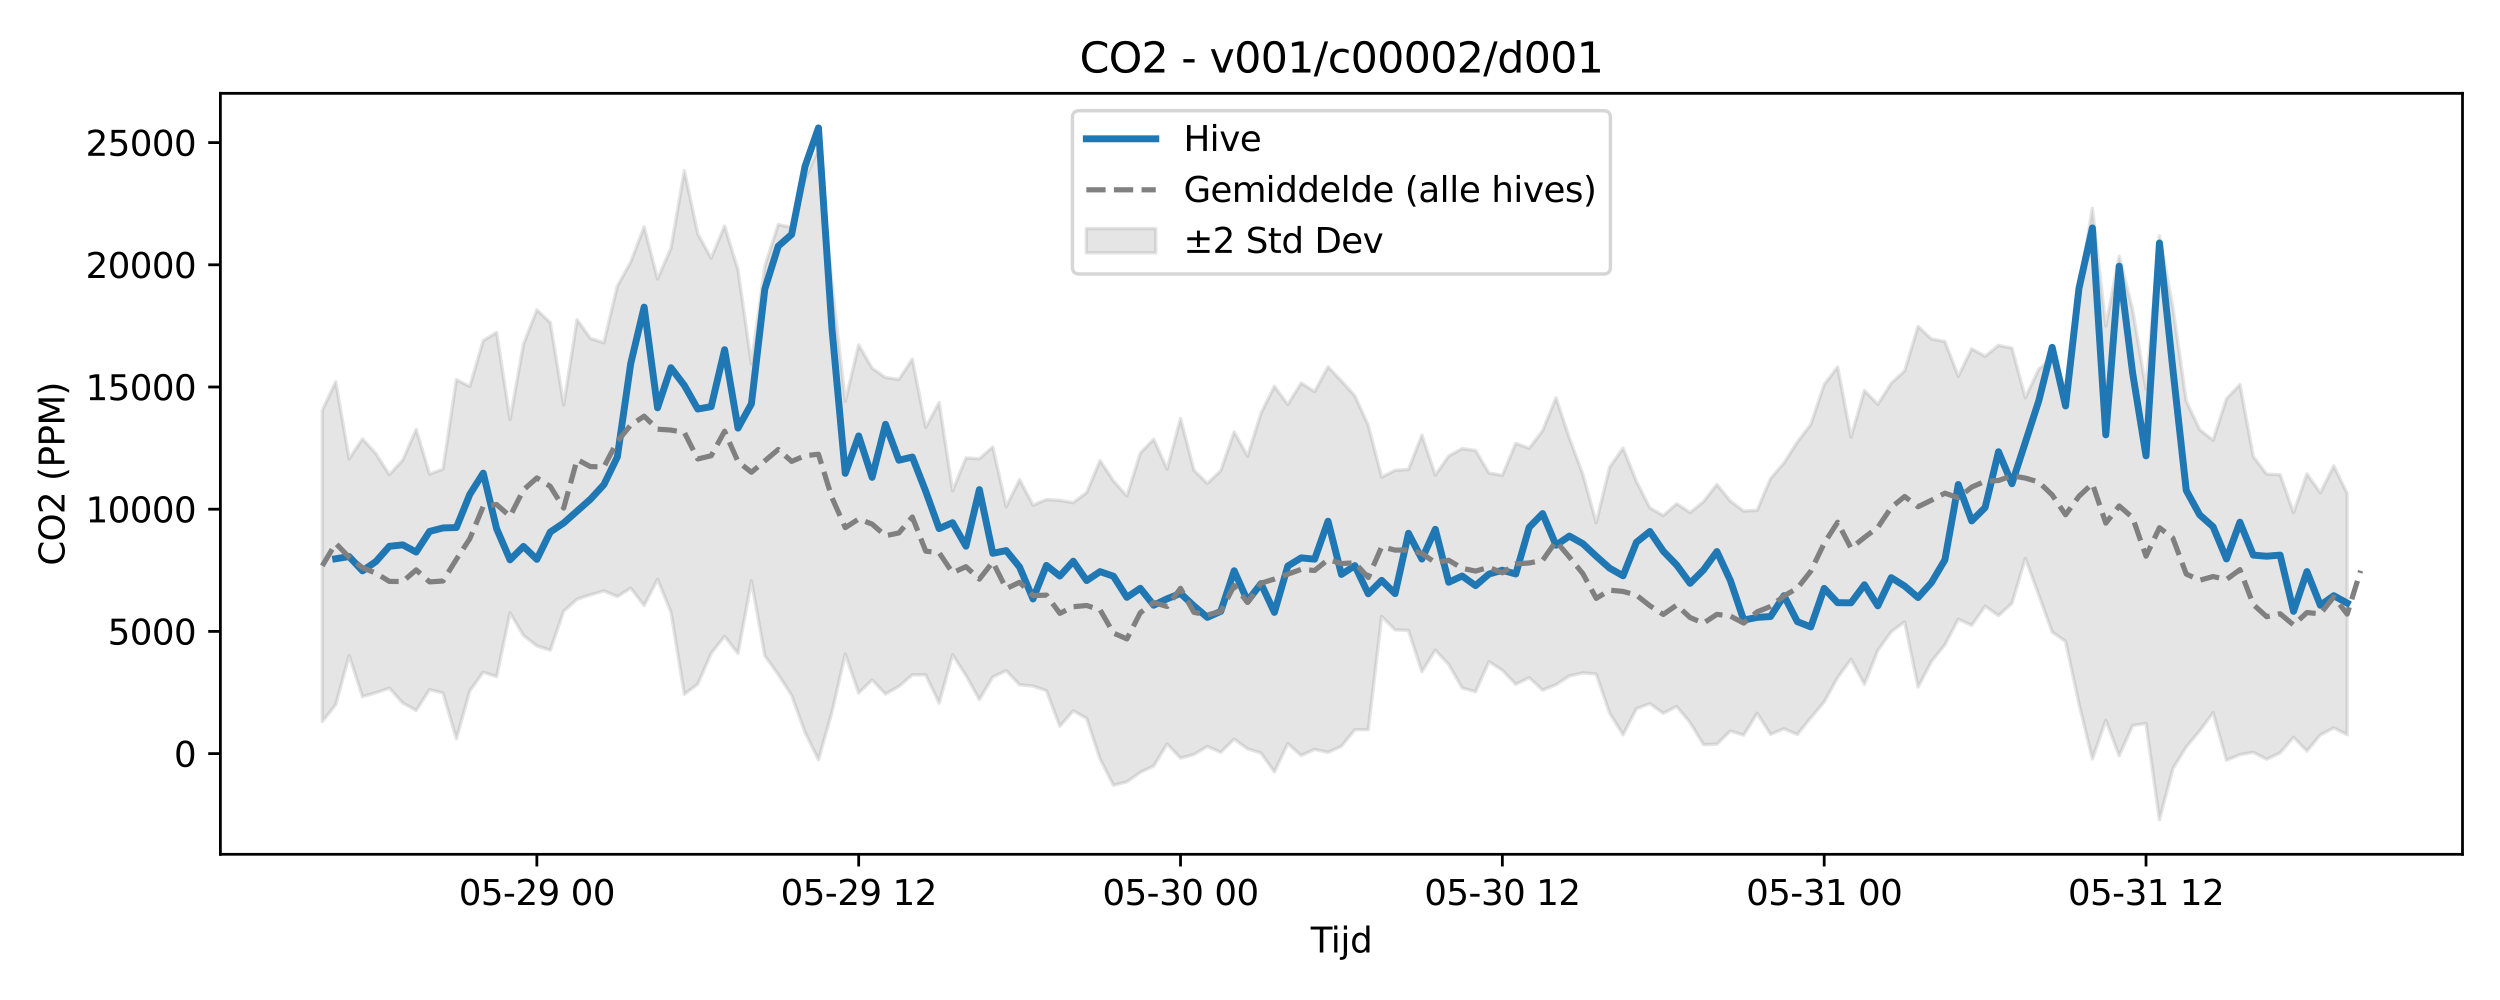 <?xml version="1.0" encoding="utf-8" standalone="no"?>
<!DOCTYPE svg PUBLIC "-//W3C//DTD SVG 1.1//EN"
  "http://www.w3.org/Graphics/SVG/1.1/DTD/svg11.dtd">
<svg xmlns:xlink="http://www.w3.org/1999/xlink" width="720pt" height="288pt" viewBox="0 0 720 288" xmlns="http://www.w3.org/2000/svg" version="1.1">
 <defs>
  <style type="text/css">*{stroke-linejoin: round; stroke-linecap: butt}</style>
 </defs>
 <g id="figure_1">
  <g id="patch_1">
   <path d="M 0 288 
L 720 288 
L 720 0 
L 0 0 
z
" style="fill: #ffffff"/>
  </g>
  <g id="axes_1">
   <g id="patch_2">
    <path d="M 63.47 246.04 
L 709.2 246.04 
L 709.2 26.88 
L 63.47 26.88 
z
" style="fill: #ffffff"/>
   </g>
   <g id="FillBetweenPolyCollection_1">
    <defs>
     <path id="m5732b61dd1" d="M 92.821 -169.88 
L 92.821 -80.196 
L 96.683 -85.021 
L 100.545 -99.192 
L 104.407 -87.365 
L 108.269 -88.496 
L 112.131 -89.813 
L 115.993 -85.533 
L 119.856 -83.405 
L 123.718 -89.385 
L 127.58 -88.43 
L 131.442 -75.226 
L 135.304 -89.016 
L 139.166 -94.408 
L 143.028 -93.136 
L 146.89 -111.508 
L 150.752 -104.988 
L 154.614 -101.978 
L 158.476 -100.739 
L 162.338 -111.979 
L 166.2 -115.419 
L 170.062 -116.706 
L 173.924 -117.801 
L 177.786 -116.191 
L 181.648 -118.62 
L 185.51 -113.621 
L 189.372 -121.137 
L 193.234 -111.75 
L 197.096 -88.052 
L 200.958 -90.972 
L 204.82 -99.847 
L 208.682 -104.738 
L 212.544 -99.815 
L 216.406 -120.76 
L 220.268 -99.159 
L 224.13 -93.746 
L 227.992 -87.737 
L 231.854 -77.081 
L 235.716 -69.201 
L 239.578 -82.809 
L 243.44 -99.629 
L 247.302 -88.406 
L 251.164 -92.172 
L 255.026 -88.119 
L 258.888 -90.328 
L 262.75 -93.65 
L 266.612 -93.624 
L 270.474 -85.533 
L 274.336 -99.438 
L 278.198 -93.484 
L 282.06 -86.529 
L 285.922 -93.027 
L 289.784 -94.856 
L 293.646 -90.755 
L 297.509 -90.41 
L 301.371 -89.075 
L 305.233 -78.833 
L 309.095 -83.29 
L 312.957 -81.107 
L 316.819 -69.398 
L 320.681 -61.839 
L 324.543 -62.841 
L 328.405 -65.568 
L 332.267 -67.403 
L 336.129 -73.745 
L 339.991 -69.658 
L 343.853 -70.715 
L 347.715 -73.011 
L 351.577 -71.336 
L 355.439 -75.128 
L 359.301 -72.343 
L 363.163 -71.123 
L 367.025 -65.69 
L 370.887 -73.829 
L 374.749 -70.409 
L 378.611 -72.185 
L 382.473 -71.313 
L 386.335 -73.092 
L 390.197 -77.842 
L 394.059 -77.861 
L 397.921 -110.497 
L 401.783 -106.591 
L 405.645 -106.44 
L 409.507 -94.559 
L 413.369 -100.762 
L 417.231 -96.639 
L 421.093 -89.873 
L 424.955 -88.785 
L 428.817 -97.439 
L 432.679 -94.957 
L 436.541 -90.909 
L 440.403 -92.849 
L 444.265 -89.252 
L 448.127 -90.806 
L 451.989 -93.332 
L 455.851 -94.199 
L 459.713 -93.867 
L 463.575 -82.625 
L 467.437 -76.408 
L 471.299 -83.887 
L 475.161 -85.356 
L 479.024 -82.579 
L 482.886 -84.533 
L 486.748 -79.897 
L 490.61 -73.544 
L 494.472 -73.664 
L 498.334 -77.466 
L 502.196 -76.279 
L 506.058 -82.574 
L 509.92 -76.512 
L 513.782 -78.112 
L 517.644 -76.471 
L 521.506 -81.273 
L 525.368 -85.849 
L 529.23 -92.845 
L 533.092 -98.136 
L 536.954 -90.922 
L 540.816 -100.677 
L 544.678 -106.082 
L 548.54 -108.858 
L 552.402 -90.133 
L 556.264 -97.51 
L 560.126 -102.291 
L 563.988 -109.653 
L 567.85 -107.884 
L 571.712 -113.412 
L 575.574 -110.707 
L 579.436 -114.237 
L 583.298 -127.183 
L 587.16 -116.679 
L 591.022 -105.985 
L 594.884 -103.259 
L 598.746 -85.326 
L 602.608 -69.404 
L 606.47 -80.555 
L 610.332 -70.348 
L 614.194 -79.04 
L 618.056 -79.661 
L 621.918 -51.922 
L 625.78 -66.63 
L 629.642 -72.896 
L 633.504 -77.51 
L 637.366 -82.719 
L 641.228 -69.051 
L 645.09 -70.651 
L 648.952 -71.322 
L 652.814 -69.342 
L 656.677 -71.193 
L 660.539 -75.664 
L 664.401 -71.684 
L 668.263 -76.357 
L 672.125 -78.361 
L 675.987 -76.398 
L 675.987 -145.895 
L 675.987 -145.895 
L 672.125 -153.814 
L 668.263 -146.068 
L 664.401 -151.498 
L 660.539 -140.346 
L 656.677 -151.289 
L 652.814 -151.426 
L 648.952 -156.477 
L 645.09 -177.233 
L 641.228 -173.161 
L 637.366 -161.182 
L 633.504 -164.275 
L 629.642 -172.472 
L 625.78 -199.439 
L 621.918 -220.111 
L 618.056 -175.993 
L 614.194 -198.816 
L 610.332 -214.211 
L 606.47 -194.121 
L 602.608 -228.031 
L 598.746 -204.839 
L 594.884 -176.223 
L 591.022 -184.939 
L 587.16 -181.663 
L 583.298 -173.449 
L 579.436 -187.738 
L 575.574 -188.521 
L 571.712 -185.387 
L 567.85 -187.545 
L 563.988 -179.612 
L 560.126 -189.642 
L 556.264 -190.369 
L 552.402 -193.997 
L 548.54 -181.18 
L 544.678 -177.632 
L 540.816 -171.545 
L 536.954 -175.512 
L 533.092 -162.108 
L 529.23 -182.326 
L 525.368 -177.239 
L 521.506 -165.729 
L 517.644 -160.728 
L 513.782 -154.643 
L 509.92 -150.164 
L 506.058 -141.027 
L 502.196 -140.808 
L 498.334 -143.693 
L 494.472 -148.474 
L 490.61 -143.52 
L 486.748 -140.385 
L 482.886 -142.933 
L 479.024 -139.509 
L 475.161 -141.755 
L 471.299 -149.324 
L 467.437 -158.935 
L 463.575 -153.438 
L 459.713 -137.475 
L 455.851 -151.414 
L 451.989 -161.785 
L 448.127 -173.446 
L 444.265 -163.942 
L 440.403 -158.879 
L 436.541 -160.312 
L 432.679 -151.102 
L 428.817 -151.768 
L 424.955 -158.271 
L 421.093 -158.796 
L 417.231 -156.662 
L 413.369 -151.152 
L 409.507 -162.665 
L 405.645 -152.796 
L 401.783 -152.55 
L 397.921 -150.568 
L 394.059 -165.503 
L 390.197 -173.992 
L 386.335 -178.295 
L 382.473 -182.347 
L 378.611 -175.214 
L 374.749 -177.669 
L 370.887 -171.506 
L 367.025 -176.76 
L 363.163 -168.964 
L 359.301 -156.646 
L 355.439 -163.587 
L 351.577 -152.435 
L 347.715 -148.763 
L 343.853 -152.569 
L 339.991 -167.46 
L 336.129 -152.917 
L 332.267 -161.508 
L 328.405 -157.487 
L 324.543 -145.141 
L 320.681 -149.503 
L 316.819 -155.339 
L 312.957 -146.14 
L 309.095 -143.24 
L 305.233 -143.893 
L 301.371 -144.136 
L 297.509 -142.521 
L 293.646 -149.849 
L 289.784 -142.092 
L 285.922 -159.278 
L 282.06 -155.894 
L 278.198 -156.11 
L 274.336 -146.635 
L 270.474 -172.076 
L 266.612 -164.918 
L 262.75 -184.552 
L 258.888 -178.717 
L 255.026 -179.271 
L 251.164 -181.952 
L 247.302 -188.655 
L 243.44 -172.444 
L 239.578 -206.659 
L 235.716 -245.157 
L 231.854 -236.456 
L 227.992 -222.496 
L 224.13 -223.338 
L 220.268 -211.32 
L 216.406 -183.212 
L 212.544 -210.258 
L 208.682 -222.893 
L 204.82 -213.655 
L 200.958 -220.655 
L 197.096 -238.836 
L 193.234 -216.525 
L 189.372 -207.653 
L 185.51 -222.653 
L 181.648 -212.534 
L 177.786 -205.578 
L 173.924 -189.307 
L 170.062 -190.517 
L 166.2 -195.914 
L 162.338 -171.386 
L 158.476 -195.109 
L 154.614 -198.743 
L 150.752 -188.835 
L 146.89 -167.117 
L 143.028 -192.263 
L 139.166 -189.895 
L 135.304 -176.699 
L 131.442 -178.651 
L 127.58 -152.894 
L 123.718 -151.45 
L 119.856 -164.349 
L 115.993 -155.485 
L 112.131 -151.306 
L 108.269 -157.333 
L 104.407 -161.605 
L 100.545 -155.863 
L 96.683 -178.032 
L 92.821 -169.88 
z
" style="stroke: #808080; stroke-opacity: 0.2"/>
    </defs>
    <g clip-path="url(#p9bb73da0cc)">
     <use xlink:href="#m5732b61dd1" x="0" y="288" style="fill: #808080; fill-opacity: 0.2; stroke: #808080; stroke-opacity: 0.2"/>
    </g>
   </g>
   <g id="matplotlib.axis_1">
    <g id="xtick_1">
     <g id="line2d_1">
      <defs>
       <path id="m450f4733d3" d="M 0 0 
L 0 3.5 
" style="stroke: #000000; stroke-width: 0.8"/>
      </defs>
      <g>
       <use xlink:href="#m450f4733d3" x="154.614" y="246.04" style="stroke: #000000; stroke-width: 0.8"/>
      </g>
     </g>
     <g id="text_1">
      <!-- 05-29 00 -->
      <g transform="translate(132.133 260.638) scale(0.1 -0.1)">
       <defs>
        <path id="DejaVuSans-30" d="M 2034 4250 
Q 1547 4250 1301 3770 
Q 1056 3291 1056 2328 
Q 1056 1369 1301 889 
Q 1547 409 2034 409 
Q 2525 409 2770 889 
Q 3016 1369 3016 2328 
Q 3016 3291 2770 3770 
Q 2525 4250 2034 4250 
z
M 2034 4750 
Q 2819 4750 3233 4129 
Q 3647 3509 3647 2328 
Q 3647 1150 3233 529 
Q 2819 -91 2034 -91 
Q 1250 -91 836 529 
Q 422 1150 422 2328 
Q 422 3509 836 4129 
Q 1250 4750 2034 4750 
z
" transform="scale(0.016)"/>
        <path id="DejaVuSans-35" d="M 691 4666 
L 3169 4666 
L 3169 4134 
L 1269 4134 
L 1269 2991 
Q 1406 3038 1543 3061 
Q 1681 3084 1819 3084 
Q 2600 3084 3056 2656 
Q 3513 2228 3513 1497 
Q 3513 744 3044 326 
Q 2575 -91 1722 -91 
Q 1428 -91 1123 -41 
Q 819 9 494 109 
L 494 744 
Q 775 591 1075 516 
Q 1375 441 1709 441 
Q 2250 441 2565 725 
Q 2881 1009 2881 1497 
Q 2881 1984 2565 2268 
Q 2250 2553 1709 2553 
Q 1456 2553 1204 2497 
Q 953 2441 691 2322 
L 691 4666 
z
" transform="scale(0.016)"/>
        <path id="DejaVuSans-2d" d="M 313 2009 
L 1997 2009 
L 1997 1497 
L 313 1497 
L 313 2009 
z
" transform="scale(0.016)"/>
        <path id="DejaVuSans-32" d="M 1228 531 
L 3431 531 
L 3431 0 
L 469 0 
L 469 531 
Q 828 903 1448 1529 
Q 2069 2156 2228 2338 
Q 2531 2678 2651 2914 
Q 2772 3150 2772 3378 
Q 2772 3750 2511 3984 
Q 2250 4219 1831 4219 
Q 1534 4219 1204 4116 
Q 875 4013 500 3803 
L 500 4441 
Q 881 4594 1212 4672 
Q 1544 4750 1819 4750 
Q 2544 4750 2975 4387 
Q 3406 4025 3406 3419 
Q 3406 3131 3298 2873 
Q 3191 2616 2906 2266 
Q 2828 2175 2409 1742 
Q 1991 1309 1228 531 
z
" transform="scale(0.016)"/>
        <path id="DejaVuSans-39" d="M 703 97 
L 703 672 
Q 941 559 1184 500 
Q 1428 441 1663 441 
Q 2288 441 2617 861 
Q 2947 1281 2994 2138 
Q 2813 1869 2534 1725 
Q 2256 1581 1919 1581 
Q 1219 1581 811 2004 
Q 403 2428 403 3163 
Q 403 3881 828 4315 
Q 1253 4750 1959 4750 
Q 2769 4750 3195 4129 
Q 3622 3509 3622 2328 
Q 3622 1225 3098 567 
Q 2575 -91 1691 -91 
Q 1453 -91 1209 -44 
Q 966 3 703 97 
z
M 1959 2075 
Q 2384 2075 2632 2365 
Q 2881 2656 2881 3163 
Q 2881 3666 2632 3958 
Q 2384 4250 1959 4250 
Q 1534 4250 1286 3958 
Q 1038 3666 1038 3163 
Q 1038 2656 1286 2365 
Q 1534 2075 1959 2075 
z
" transform="scale(0.016)"/>
        <path id="DejaVuSans-20" transform="scale(0.016)"/>
       </defs>
       <use xlink:href="#DejaVuSans-30"/>
       <use xlink:href="#DejaVuSans-35" transform="translate(63.623 0)"/>
       <use xlink:href="#DejaVuSans-2d" transform="translate(127.246 0)"/>
       <use xlink:href="#DejaVuSans-32" transform="translate(163.33 0)"/>
       <use xlink:href="#DejaVuSans-39" transform="translate(226.953 0)"/>
       <use xlink:href="#DejaVuSans-20" transform="translate(290.576 0)"/>
       <use xlink:href="#DejaVuSans-30" transform="translate(322.363 0)"/>
       <use xlink:href="#DejaVuSans-30" transform="translate(385.986 0)"/>
      </g>
     </g>
    </g>
    <g id="xtick_2">
     <g id="line2d_2">
      <g>
       <use xlink:href="#m450f4733d3" x="247.302" y="246.04" style="stroke: #000000; stroke-width: 0.8"/>
      </g>
     </g>
     <g id="text_2">
      <!-- 05-29 12 -->
      <g transform="translate(224.822 260.638) scale(0.1 -0.1)">
       <defs>
        <path id="DejaVuSans-31" d="M 794 531 
L 1825 531 
L 1825 4091 
L 703 3866 
L 703 4441 
L 1819 4666 
L 2450 4666 
L 2450 531 
L 3481 531 
L 3481 0 
L 794 0 
L 794 531 
z
" transform="scale(0.016)"/>
       </defs>
       <use xlink:href="#DejaVuSans-30"/>
       <use xlink:href="#DejaVuSans-35" transform="translate(63.623 0)"/>
       <use xlink:href="#DejaVuSans-2d" transform="translate(127.246 0)"/>
       <use xlink:href="#DejaVuSans-32" transform="translate(163.33 0)"/>
       <use xlink:href="#DejaVuSans-39" transform="translate(226.953 0)"/>
       <use xlink:href="#DejaVuSans-20" transform="translate(290.576 0)"/>
       <use xlink:href="#DejaVuSans-31" transform="translate(322.363 0)"/>
       <use xlink:href="#DejaVuSans-32" transform="translate(385.986 0)"/>
      </g>
     </g>
    </g>
    <g id="xtick_3">
     <g id="line2d_3">
      <g>
       <use xlink:href="#m450f4733d3" x="339.991" y="246.04" style="stroke: #000000; stroke-width: 0.8"/>
      </g>
     </g>
     <g id="text_3">
      <!-- 05-30 00 -->
      <g transform="translate(317.51 260.638) scale(0.1 -0.1)">
       <defs>
        <path id="DejaVuSans-33" d="M 2597 2516 
Q 3050 2419 3304 2112 
Q 3559 1806 3559 1356 
Q 3559 666 3084 287 
Q 2609 -91 1734 -91 
Q 1441 -91 1130 -33 
Q 819 25 488 141 
L 488 750 
Q 750 597 1062 519 
Q 1375 441 1716 441 
Q 2309 441 2620 675 
Q 2931 909 2931 1356 
Q 2931 1769 2642 2001 
Q 2353 2234 1838 2234 
L 1294 2234 
L 1294 2753 
L 1863 2753 
Q 2328 2753 2575 2939 
Q 2822 3125 2822 3475 
Q 2822 3834 2567 4026 
Q 2313 4219 1838 4219 
Q 1578 4219 1281 4162 
Q 984 4106 628 3988 
L 628 4550 
Q 988 4650 1302 4700 
Q 1616 4750 1894 4750 
Q 2613 4750 3031 4423 
Q 3450 4097 3450 3541 
Q 3450 3153 3228 2886 
Q 3006 2619 2597 2516 
z
" transform="scale(0.016)"/>
       </defs>
       <use xlink:href="#DejaVuSans-30"/>
       <use xlink:href="#DejaVuSans-35" transform="translate(63.623 0)"/>
       <use xlink:href="#DejaVuSans-2d" transform="translate(127.246 0)"/>
       <use xlink:href="#DejaVuSans-33" transform="translate(163.33 0)"/>
       <use xlink:href="#DejaVuSans-30" transform="translate(226.953 0)"/>
       <use xlink:href="#DejaVuSans-20" transform="translate(290.576 0)"/>
       <use xlink:href="#DejaVuSans-30" transform="translate(322.363 0)"/>
       <use xlink:href="#DejaVuSans-30" transform="translate(385.986 0)"/>
      </g>
     </g>
    </g>
    <g id="xtick_4">
     <g id="line2d_4">
      <g>
       <use xlink:href="#m450f4733d3" x="432.679" y="246.04" style="stroke: #000000; stroke-width: 0.8"/>
      </g>
     </g>
     <g id="text_4">
      <!-- 05-30 12 -->
      <g transform="translate(410.199 260.638) scale(0.1 -0.1)">
       <use xlink:href="#DejaVuSans-30"/>
       <use xlink:href="#DejaVuSans-35" transform="translate(63.623 0)"/>
       <use xlink:href="#DejaVuSans-2d" transform="translate(127.246 0)"/>
       <use xlink:href="#DejaVuSans-33" transform="translate(163.33 0)"/>
       <use xlink:href="#DejaVuSans-30" transform="translate(226.953 0)"/>
       <use xlink:href="#DejaVuSans-20" transform="translate(290.576 0)"/>
       <use xlink:href="#DejaVuSans-31" transform="translate(322.363 0)"/>
       <use xlink:href="#DejaVuSans-32" transform="translate(385.986 0)"/>
      </g>
     </g>
    </g>
    <g id="xtick_5">
     <g id="line2d_5">
      <g>
       <use xlink:href="#m450f4733d3" x="525.368" y="246.04" style="stroke: #000000; stroke-width: 0.8"/>
      </g>
     </g>
     <g id="text_5">
      <!-- 05-31 00 -->
      <g transform="translate(502.887 260.638) scale(0.1 -0.1)">
       <use xlink:href="#DejaVuSans-30"/>
       <use xlink:href="#DejaVuSans-35" transform="translate(63.623 0)"/>
       <use xlink:href="#DejaVuSans-2d" transform="translate(127.246 0)"/>
       <use xlink:href="#DejaVuSans-33" transform="translate(163.33 0)"/>
       <use xlink:href="#DejaVuSans-31" transform="translate(226.953 0)"/>
       <use xlink:href="#DejaVuSans-20" transform="translate(290.576 0)"/>
       <use xlink:href="#DejaVuSans-30" transform="translate(322.363 0)"/>
       <use xlink:href="#DejaVuSans-30" transform="translate(385.986 0)"/>
      </g>
     </g>
    </g>
    <g id="xtick_6">
     <g id="line2d_6">
      <g>
       <use xlink:href="#m450f4733d3" x="618.056" y="246.04" style="stroke: #000000; stroke-width: 0.8"/>
      </g>
     </g>
     <g id="text_6">
      <!-- 05-31 12 -->
      <g transform="translate(595.576 260.638) scale(0.1 -0.1)">
       <use xlink:href="#DejaVuSans-30"/>
       <use xlink:href="#DejaVuSans-35" transform="translate(63.623 0)"/>
       <use xlink:href="#DejaVuSans-2d" transform="translate(127.246 0)"/>
       <use xlink:href="#DejaVuSans-33" transform="translate(163.33 0)"/>
       <use xlink:href="#DejaVuSans-31" transform="translate(226.953 0)"/>
       <use xlink:href="#DejaVuSans-20" transform="translate(290.576 0)"/>
       <use xlink:href="#DejaVuSans-31" transform="translate(322.363 0)"/>
       <use xlink:href="#DejaVuSans-32" transform="translate(385.986 0)"/>
      </g>
     </g>
    </g>
    <g id="text_7">
     <!-- Tijd -->
     <g transform="translate(377.485 274.317) scale(0.1 -0.1)">
      <defs>
       <path id="DejaVuSans-54" d="M -19 4666 
L 3928 4666 
L 3928 4134 
L 2272 4134 
L 2272 0 
L 1638 0 
L 1638 4134 
L -19 4134 
L -19 4666 
z
" transform="scale(0.016)"/>
       <path id="DejaVuSans-69" d="M 603 3500 
L 1178 3500 
L 1178 0 
L 603 0 
L 603 3500 
z
M 603 4863 
L 1178 4863 
L 1178 4134 
L 603 4134 
L 603 4863 
z
" transform="scale(0.016)"/>
       <path id="DejaVuSans-6a" d="M 603 3500 
L 1178 3500 
L 1178 -63 
Q 1178 -731 923 -1031 
Q 669 -1331 103 -1331 
L -116 -1331 
L -116 -844 
L 38 -844 
Q 366 -844 484 -692 
Q 603 -541 603 -63 
L 603 3500 
z
M 603 4863 
L 1178 4863 
L 1178 4134 
L 603 4134 
L 603 4863 
z
" transform="scale(0.016)"/>
       <path id="DejaVuSans-64" d="M 2906 2969 
L 2906 4863 
L 3481 4863 
L 3481 0 
L 2906 0 
L 2906 525 
Q 2725 213 2448 61 
Q 2172 -91 1784 -91 
Q 1150 -91 751 415 
Q 353 922 353 1747 
Q 353 2572 751 3078 
Q 1150 3584 1784 3584 
Q 2172 3584 2448 3432 
Q 2725 3281 2906 2969 
z
M 947 1747 
Q 947 1113 1208 752 
Q 1469 391 1925 391 
Q 2381 391 2643 752 
Q 2906 1113 2906 1747 
Q 2906 2381 2643 2742 
Q 2381 3103 1925 3103 
Q 1469 3103 1208 2742 
Q 947 2381 947 1747 
z
" transform="scale(0.016)"/>
      </defs>
      <use xlink:href="#DejaVuSans-54"/>
      <use xlink:href="#DejaVuSans-69" transform="translate(57.959 0)"/>
      <use xlink:href="#DejaVuSans-6a" transform="translate(85.742 0)"/>
      <use xlink:href="#DejaVuSans-64" transform="translate(113.525 0)"/>
     </g>
    </g>
   </g>
   <g id="matplotlib.axis_2">
    <g id="ytick_1">
     <g id="line2d_7">
      <defs>
       <path id="macf30e6fb5" d="M 0 0 
L -3.5 0 
" style="stroke: #000000; stroke-width: 0.8"/>
      </defs>
      <g>
       <use xlink:href="#macf30e6fb5" x="63.47" y="217.033" style="stroke: #000000; stroke-width: 0.8"/>
      </g>
     </g>
     <g id="text_8">
      <!-- 0 -->
      <g transform="translate(50.108 220.832) scale(0.1 -0.1)">
       <use xlink:href="#DejaVuSans-30"/>
      </g>
     </g>
    </g>
    <g id="ytick_2">
     <g id="line2d_8">
      <g>
       <use xlink:href="#macf30e6fb5" x="63.47" y="181.839" style="stroke: #000000; stroke-width: 0.8"/>
      </g>
     </g>
     <g id="text_9">
      <!-- 5000 -->
      <g transform="translate(31.02 185.638) scale(0.1 -0.1)">
       <use xlink:href="#DejaVuSans-35"/>
       <use xlink:href="#DejaVuSans-30" transform="translate(63.623 0)"/>
       <use xlink:href="#DejaVuSans-30" transform="translate(127.246 0)"/>
       <use xlink:href="#DejaVuSans-30" transform="translate(190.869 0)"/>
      </g>
     </g>
    </g>
    <g id="ytick_3">
     <g id="line2d_9">
      <g>
       <use xlink:href="#macf30e6fb5" x="63.47" y="146.645" style="stroke: #000000; stroke-width: 0.8"/>
      </g>
     </g>
     <g id="text_10">
      <!-- 10000 -->
      <g transform="translate(24.657 150.444) scale(0.1 -0.1)">
       <use xlink:href="#DejaVuSans-31"/>
       <use xlink:href="#DejaVuSans-30" transform="translate(63.623 0)"/>
       <use xlink:href="#DejaVuSans-30" transform="translate(127.246 0)"/>
       <use xlink:href="#DejaVuSans-30" transform="translate(190.869 0)"/>
       <use xlink:href="#DejaVuSans-30" transform="translate(254.492 0)"/>
      </g>
     </g>
    </g>
    <g id="ytick_4">
     <g id="line2d_10">
      <g>
       <use xlink:href="#macf30e6fb5" x="63.47" y="111.451" style="stroke: #000000; stroke-width: 0.8"/>
      </g>
     </g>
     <g id="text_11">
      <!-- 15000 -->
      <g transform="translate(24.657 115.25) scale(0.1 -0.1)">
       <use xlink:href="#DejaVuSans-31"/>
       <use xlink:href="#DejaVuSans-35" transform="translate(63.623 0)"/>
       <use xlink:href="#DejaVuSans-30" transform="translate(127.246 0)"/>
       <use xlink:href="#DejaVuSans-30" transform="translate(190.869 0)"/>
       <use xlink:href="#DejaVuSans-30" transform="translate(254.492 0)"/>
      </g>
     </g>
    </g>
    <g id="ytick_5">
     <g id="line2d_11">
      <g>
       <use xlink:href="#macf30e6fb5" x="63.47" y="76.257" style="stroke: #000000; stroke-width: 0.8"/>
      </g>
     </g>
     <g id="text_12">
      <!-- 20000 -->
      <g transform="translate(24.657 80.056) scale(0.1 -0.1)">
       <use xlink:href="#DejaVuSans-32"/>
       <use xlink:href="#DejaVuSans-30" transform="translate(63.623 0)"/>
       <use xlink:href="#DejaVuSans-30" transform="translate(127.246 0)"/>
       <use xlink:href="#DejaVuSans-30" transform="translate(190.869 0)"/>
       <use xlink:href="#DejaVuSans-30" transform="translate(254.492 0)"/>
      </g>
     </g>
    </g>
    <g id="ytick_6">
     <g id="line2d_12">
      <g>
       <use xlink:href="#macf30e6fb5" x="63.47" y="41.063" style="stroke: #000000; stroke-width: 0.8"/>
      </g>
     </g>
     <g id="text_13">
      <!-- 25000 -->
      <g transform="translate(24.657 44.862) scale(0.1 -0.1)">
       <use xlink:href="#DejaVuSans-32"/>
       <use xlink:href="#DejaVuSans-35" transform="translate(63.623 0)"/>
       <use xlink:href="#DejaVuSans-30" transform="translate(127.246 0)"/>
       <use xlink:href="#DejaVuSans-30" transform="translate(190.869 0)"/>
       <use xlink:href="#DejaVuSans-30" transform="translate(254.492 0)"/>
      </g>
     </g>
    </g>
    <g id="text_14">
     <!-- CO2 (PPM) -->
     <g transform="translate(18.578 162.903) rotate(-90) scale(0.1 -0.1)">
      <defs>
       <path id="DejaVuSans-43" d="M 4122 4306 
L 4122 3641 
Q 3803 3938 3442 4084 
Q 3081 4231 2675 4231 
Q 1875 4231 1450 3742 
Q 1025 3253 1025 2328 
Q 1025 1406 1450 917 
Q 1875 428 2675 428 
Q 3081 428 3442 575 
Q 3803 722 4122 1019 
L 4122 359 
Q 3791 134 3420 21 
Q 3050 -91 2638 -91 
Q 1578 -91 968 557 
Q 359 1206 359 2328 
Q 359 3453 968 4101 
Q 1578 4750 2638 4750 
Q 3056 4750 3426 4639 
Q 3797 4528 4122 4306 
z
" transform="scale(0.016)"/>
       <path id="DejaVuSans-4f" d="M 2522 4238 
Q 1834 4238 1429 3725 
Q 1025 3213 1025 2328 
Q 1025 1447 1429 934 
Q 1834 422 2522 422 
Q 3209 422 3611 934 
Q 4013 1447 4013 2328 
Q 4013 3213 3611 3725 
Q 3209 4238 2522 4238 
z
M 2522 4750 
Q 3503 4750 4090 4092 
Q 4678 3434 4678 2328 
Q 4678 1225 4090 567 
Q 3503 -91 2522 -91 
Q 1538 -91 948 565 
Q 359 1222 359 2328 
Q 359 3434 948 4092 
Q 1538 4750 2522 4750 
z
" transform="scale(0.016)"/>
       <path id="DejaVuSans-28" d="M 1984 4856 
Q 1566 4138 1362 3434 
Q 1159 2731 1159 2009 
Q 1159 1288 1364 580 
Q 1569 -128 1984 -844 
L 1484 -844 
Q 1016 -109 783 600 
Q 550 1309 550 2009 
Q 550 2706 781 3412 
Q 1013 4119 1484 4856 
L 1984 4856 
z
" transform="scale(0.016)"/>
       <path id="DejaVuSans-50" d="M 1259 4147 
L 1259 2394 
L 2053 2394 
Q 2494 2394 2734 2622 
Q 2975 2850 2975 3272 
Q 2975 3691 2734 3919 
Q 2494 4147 2053 4147 
L 1259 4147 
z
M 628 4666 
L 2053 4666 
Q 2838 4666 3239 4311 
Q 3641 3956 3641 3272 
Q 3641 2581 3239 2228 
Q 2838 1875 2053 1875 
L 1259 1875 
L 1259 0 
L 628 0 
L 628 4666 
z
" transform="scale(0.016)"/>
       <path id="DejaVuSans-4d" d="M 628 4666 
L 1569 4666 
L 2759 1491 
L 3956 4666 
L 4897 4666 
L 4897 0 
L 4281 0 
L 4281 4097 
L 3078 897 
L 2444 897 
L 1241 4097 
L 1241 0 
L 628 0 
L 628 4666 
z
" transform="scale(0.016)"/>
       <path id="DejaVuSans-29" d="M 513 4856 
L 1013 4856 
Q 1481 4119 1714 3412 
Q 1947 2706 1947 2009 
Q 1947 1309 1714 600 
Q 1481 -109 1013 -844 
L 513 -844 
Q 928 -128 1133 580 
Q 1338 1288 1338 2009 
Q 1338 2731 1133 3434 
Q 928 4138 513 4856 
z
" transform="scale(0.016)"/>
      </defs>
      <use xlink:href="#DejaVuSans-43"/>
      <use xlink:href="#DejaVuSans-4f" transform="translate(69.824 0)"/>
      <use xlink:href="#DejaVuSans-32" transform="translate(148.535 0)"/>
      <use xlink:href="#DejaVuSans-20" transform="translate(212.158 0)"/>
      <use xlink:href="#DejaVuSans-28" transform="translate(243.945 0)"/>
      <use xlink:href="#DejaVuSans-50" transform="translate(282.959 0)"/>
      <use xlink:href="#DejaVuSans-50" transform="translate(343.262 0)"/>
      <use xlink:href="#DejaVuSans-4d" transform="translate(403.564 0)"/>
      <use xlink:href="#DejaVuSans-29" transform="translate(489.844 0)"/>
     </g>
    </g>
   </g>
   <g id="line2d_13">
    <path d="M 96.683 160.926 
L 100.545 160.289 
L 104.407 164.413 
L 108.269 161.718 
L 112.131 157.337 
L 115.993 156.921 
L 119.856 158.993 
L 123.718 153.048 
L 127.58 152.048 
L 131.442 151.929 
L 135.304 142.375 
L 139.166 136.267 
L 143.028 152.271 
L 146.89 161.231 
L 150.752 157.374 
L 154.614 161.091 
L 158.476 153.231 
L 162.338 150.622 
L 170.062 143.766 
L 173.924 139.566 
L 177.786 131.622 
L 181.648 104.698 
L 185.51 88.462 
L 189.372 117.444 
L 193.234 105.908 
L 197.096 110.996 
L 200.958 117.802 
L 204.82 117.11 
L 208.682 100.714 
L 212.544 123.297 
L 216.406 116.311 
L 220.268 83.256 
L 224.13 70.911 
L 227.992 67.508 
L 231.854 47.895 
L 235.716 36.842 
L 239.578 94.379 
L 243.44 136.322 
L 247.302 125.549 
L 251.164 137.473 
L 255.026 122.199 
L 258.888 132.544 
L 262.75 131.635 
L 266.612 141.517 
L 270.474 152.231 
L 274.336 150.535 
L 278.198 157.306 
L 282.06 141.021 
L 285.922 159.352 
L 289.784 158.568 
L 293.646 163.315 
L 297.509 172.491 
L 301.371 162.841 
L 305.233 165.901 
L 309.095 161.626 
L 312.957 167.21 
L 316.819 164.624 
L 320.681 165.959 
L 324.543 172.027 
L 328.405 169.427 
L 332.267 174.298 
L 336.129 172.454 
L 339.991 170.903 
L 343.853 174.516 
L 347.715 177.798 
L 351.577 176.072 
L 355.439 164.38 
L 359.301 173.085 
L 363.163 168.09 
L 367.025 176.365 
L 370.887 163.024 
L 374.749 160.664 
L 378.611 161.046 
L 382.473 150.117 
L 386.335 165.434 
L 390.197 162.9 
L 394.059 171.006 
L 397.921 167.145 
L 401.783 170.964 
L 405.645 153.585 
L 409.507 161.002 
L 413.369 152.452 
L 417.231 167.688 
L 421.093 165.896 
L 424.955 168.662 
L 428.817 165.329 
L 432.679 164.225 
L 436.541 165.307 
L 440.403 151.863 
L 444.265 147.912 
L 448.127 157.011 
L 451.989 154.39 
L 455.851 156.577 
L 459.713 160.192 
L 463.575 163.629 
L 467.437 165.829 
L 471.299 156.166 
L 475.161 153.064 
L 479.024 158.74 
L 482.886 162.728 
L 486.748 168 
L 490.61 164.136 
L 494.472 158.85 
L 498.334 167.149 
L 502.196 178.575 
L 506.058 177.813 
L 509.92 177.557 
L 513.782 171.56 
L 517.644 179.042 
L 521.506 180.558 
L 525.368 169.455 
L 529.23 173.58 
L 533.092 173.613 
L 536.954 168.418 
L 540.816 174.483 
L 544.678 166.37 
L 548.54 168.784 
L 552.402 172.085 
L 556.264 167.768 
L 560.126 161.264 
L 563.988 139.543 
L 567.85 150.023 
L 571.712 146.173 
L 575.574 130.104 
L 579.436 139.308 
L 587.16 115.449 
L 591.022 100.044 
L 594.884 116.92 
L 598.746 83.042 
L 602.608 65.642 
L 606.47 125.24 
L 610.332 76.665 
L 614.194 107.414 
L 618.056 131.276 
L 621.918 69.992 
L 625.78 106.291 
L 629.642 141.235 
L 633.504 148.275 
L 637.366 151.716 
L 641.228 160.972 
L 645.09 150.401 
L 648.952 159.875 
L 652.814 160.194 
L 656.677 159.867 
L 660.539 176.067 
L 664.401 164.622 
L 668.263 174.328 
L 672.125 171.569 
L 675.987 173.681 
L 675.987 173.681 
" clip-path="url(#p9bb73da0cc)" style="fill: none; stroke: #1f77b4; stroke-width: 2; stroke-linecap: square"/>
   </g>
   <g id="line2d_14">
    <path d="M 92.821 162.962 
L 96.683 156.474 
L 100.545 160.472 
L 104.407 163.515 
L 108.269 165.086 
L 112.131 167.44 
L 115.993 167.491 
L 119.856 164.123 
L 123.718 167.583 
L 127.58 167.338 
L 131.442 161.062 
L 135.304 155.143 
L 139.166 145.848 
L 143.028 145.301 
L 146.89 148.687 
L 150.752 141.088 
L 154.614 137.64 
L 158.476 140.076 
L 162.338 146.317 
L 166.2 132.333 
L 170.062 134.388 
L 173.924 134.446 
L 177.786 127.116 
L 181.648 122.423 
L 185.51 119.863 
L 189.372 123.605 
L 193.234 123.863 
L 197.096 124.556 
L 200.958 132.187 
L 204.82 131.249 
L 208.682 124.184 
L 212.544 132.963 
L 216.406 136.014 
L 224.13 129.458 
L 227.992 132.884 
L 231.854 131.232 
L 235.716 130.821 
L 239.578 143.266 
L 243.44 151.964 
L 247.302 149.47 
L 251.164 150.938 
L 255.026 154.305 
L 258.888 153.477 
L 262.75 148.899 
L 266.612 158.729 
L 270.474 159.195 
L 274.336 164.963 
L 278.198 163.203 
L 282.06 166.789 
L 285.922 161.847 
L 289.784 169.526 
L 293.646 167.698 
L 297.509 171.534 
L 301.371 171.395 
L 305.233 176.637 
L 309.095 174.735 
L 312.957 174.377 
L 316.819 175.632 
L 320.681 182.329 
L 324.543 184.009 
L 328.405 176.473 
L 332.267 173.544 
L 336.129 174.669 
L 339.991 169.441 
L 343.853 176.358 
L 347.715 177.113 
L 351.577 176.115 
L 355.439 168.643 
L 359.301 173.505 
L 363.163 167.957 
L 367.025 166.775 
L 374.749 163.961 
L 378.611 164.3 
L 382.473 161.17 
L 386.335 162.306 
L 390.197 162.083 
L 394.059 166.318 
L 397.921 157.468 
L 401.783 158.429 
L 405.645 158.382 
L 409.507 159.388 
L 413.369 162.043 
L 417.231 161.349 
L 421.093 163.665 
L 424.955 164.472 
L 428.817 163.397 
L 432.679 164.97 
L 436.541 162.39 
L 440.403 162.136 
L 444.265 161.403 
L 448.127 155.874 
L 451.989 160.441 
L 455.851 165.193 
L 459.713 172.329 
L 463.575 169.969 
L 467.437 170.328 
L 471.299 171.394 
L 475.161 174.445 
L 479.024 176.956 
L 482.886 174.267 
L 486.748 177.859 
L 490.61 179.468 
L 494.472 176.931 
L 498.334 177.421 
L 502.196 179.457 
L 506.058 176.2 
L 509.92 174.662 
L 513.782 171.622 
L 517.644 169.401 
L 521.506 164.499 
L 525.368 156.456 
L 529.23 150.415 
L 533.092 157.878 
L 536.954 154.783 
L 540.816 151.889 
L 544.678 146.143 
L 548.54 142.981 
L 552.402 145.935 
L 556.264 144.06 
L 560.126 142.034 
L 563.988 143.368 
L 567.85 140.286 
L 571.712 138.6 
L 575.574 138.386 
L 579.436 137.013 
L 583.298 137.684 
L 587.16 138.829 
L 591.022 142.538 
L 594.884 148.259 
L 598.746 142.918 
L 602.608 139.283 
L 606.47 150.662 
L 610.332 145.72 
L 614.194 149.072 
L 618.056 160.173 
L 621.918 151.984 
L 625.78 154.966 
L 629.642 165.316 
L 633.504 167.108 
L 637.366 166.05 
L 641.228 166.894 
L 645.09 164.058 
L 648.952 174.101 
L 652.814 177.616 
L 656.677 176.759 
L 660.539 179.995 
L 664.401 176.409 
L 668.263 176.788 
L 672.125 171.913 
L 675.987 176.854 
L 679.849 164.371 
L 679.849 164.371 
" clip-path="url(#p9bb73da0cc)" style="fill: none; stroke-dasharray: 5.55,2.4; stroke-dashoffset: 0; stroke: #808080; stroke-width: 1.5"/>
   </g>
   <g id="patch_3">
    <path d="M 63.47 246.04 
L 63.47 26.88 
" style="fill: none; stroke: #000000; stroke-width: 0.8; stroke-linejoin: miter; stroke-linecap: square"/>
   </g>
   <g id="patch_4">
    <path d="M 709.2 246.04 
L 709.2 26.88 
" style="fill: none; stroke: #000000; stroke-width: 0.8; stroke-linejoin: miter; stroke-linecap: square"/>
   </g>
   <g id="patch_5">
    <path d="M 63.47 246.04 
L 709.2 246.04 
" style="fill: none; stroke: #000000; stroke-width: 0.8; stroke-linejoin: miter; stroke-linecap: square"/>
   </g>
   <g id="patch_6">
    <path d="M 63.47 26.88 
L 709.2 26.88 
" style="fill: none; stroke: #000000; stroke-width: 0.8; stroke-linejoin: miter; stroke-linecap: square"/>
   </g>
   <g id="text_15">
    <!-- CO2 - v001/c00002/d001 -->
    <g transform="translate(310.932 20.88) scale(0.12 -0.12)">
     <defs>
      <path id="DejaVuSans-76" d="M 191 3500 
L 800 3500 
L 1894 563 
L 2988 3500 
L 3597 3500 
L 2284 0 
L 1503 0 
L 191 3500 
z
" transform="scale(0.016)"/>
      <path id="DejaVuSans-2f" d="M 1625 4666 
L 2156 4666 
L 531 -594 
L 0 -594 
L 1625 4666 
z
" transform="scale(0.016)"/>
      <path id="DejaVuSans-63" d="M 3122 3366 
L 3122 2828 
Q 2878 2963 2633 3030 
Q 2388 3097 2138 3097 
Q 1578 3097 1268 2742 
Q 959 2388 959 1747 
Q 959 1106 1268 751 
Q 1578 397 2138 397 
Q 2388 397 2633 464 
Q 2878 531 3122 666 
L 3122 134 
Q 2881 22 2623 -34 
Q 2366 -91 2075 -91 
Q 1284 -91 818 406 
Q 353 903 353 1747 
Q 353 2603 823 3093 
Q 1294 3584 2113 3584 
Q 2378 3584 2631 3529 
Q 2884 3475 3122 3366 
z
" transform="scale(0.016)"/>
     </defs>
     <use xlink:href="#DejaVuSans-43"/>
     <use xlink:href="#DejaVuSans-4f" transform="translate(69.824 0)"/>
     <use xlink:href="#DejaVuSans-32" transform="translate(148.535 0)"/>
     <use xlink:href="#DejaVuSans-20" transform="translate(212.158 0)"/>
     <use xlink:href="#DejaVuSans-2d" transform="translate(243.945 0)"/>
     <use xlink:href="#DejaVuSans-20" transform="translate(280.029 0)"/>
     <use xlink:href="#DejaVuSans-76" transform="translate(311.816 0)"/>
     <use xlink:href="#DejaVuSans-30" transform="translate(370.996 0)"/>
     <use xlink:href="#DejaVuSans-30" transform="translate(434.619 0)"/>
     <use xlink:href="#DejaVuSans-31" transform="translate(498.242 0)"/>
     <use xlink:href="#DejaVuSans-2f" transform="translate(561.865 0)"/>
     <use xlink:href="#DejaVuSans-63" transform="translate(595.557 0)"/>
     <use xlink:href="#DejaVuSans-30" transform="translate(650.537 0)"/>
     <use xlink:href="#DejaVuSans-30" transform="translate(714.16 0)"/>
     <use xlink:href="#DejaVuSans-30" transform="translate(777.783 0)"/>
     <use xlink:href="#DejaVuSans-30" transform="translate(841.406 0)"/>
     <use xlink:href="#DejaVuSans-32" transform="translate(905.029 0)"/>
     <use xlink:href="#DejaVuSans-2f" transform="translate(968.652 0)"/>
     <use xlink:href="#DejaVuSans-64" transform="translate(1002.344 0)"/>
     <use xlink:href="#DejaVuSans-30" transform="translate(1065.82 0)"/>
     <use xlink:href="#DejaVuSans-30" transform="translate(1129.443 0)"/>
     <use xlink:href="#DejaVuSans-31" transform="translate(1193.066 0)"/>
    </g>
   </g>
   <g id="legend_1">
    <g id="patch_7">
     <path d="M 310.863 78.914 
L 461.807 78.914 
Q 463.807 78.914 463.807 76.914 
L 463.807 33.88 
Q 463.807 31.88 461.807 31.88 
L 310.863 31.88 
Q 308.863 31.88 308.863 33.88 
L 308.863 76.914 
Q 308.863 78.914 310.863 78.914 
z
" style="fill: #ffffff; opacity: 0.8; stroke: #cccccc; stroke-linejoin: miter"/>
    </g>
    <g id="line2d_15">
     <path d="M 312.863 39.978 
L 322.863 39.978 
L 332.863 39.978 
" style="fill: none; stroke: #1f77b4; stroke-width: 2; stroke-linecap: square"/>
    </g>
    <g id="text_16">
     <!-- Hive -->
     <g transform="translate(340.863 43.478) scale(0.1 -0.1)">
      <defs>
       <path id="DejaVuSans-48" d="M 628 4666 
L 1259 4666 
L 1259 2753 
L 3553 2753 
L 3553 4666 
L 4184 4666 
L 4184 0 
L 3553 0 
L 3553 2222 
L 1259 2222 
L 1259 0 
L 628 0 
L 628 4666 
z
" transform="scale(0.016)"/>
       <path id="DejaVuSans-65" d="M 3597 1894 
L 3597 1613 
L 953 1613 
Q 991 1019 1311 708 
Q 1631 397 2203 397 
Q 2534 397 2845 478 
Q 3156 559 3463 722 
L 3463 178 
Q 3153 47 2828 -22 
Q 2503 -91 2169 -91 
Q 1331 -91 842 396 
Q 353 884 353 1716 
Q 353 2575 817 3079 
Q 1281 3584 2069 3584 
Q 2775 3584 3186 3129 
Q 3597 2675 3597 1894 
z
M 3022 2063 
Q 3016 2534 2758 2815 
Q 2500 3097 2075 3097 
Q 1594 3097 1305 2825 
Q 1016 2553 972 2059 
L 3022 2063 
z
" transform="scale(0.016)"/>
      </defs>
      <use xlink:href="#DejaVuSans-48"/>
      <use xlink:href="#DejaVuSans-69" transform="translate(75.195 0)"/>
      <use xlink:href="#DejaVuSans-76" transform="translate(102.979 0)"/>
      <use xlink:href="#DejaVuSans-65" transform="translate(162.158 0)"/>
     </g>
    </g>
    <g id="line2d_16">
     <path d="M 312.863 54.657 
L 322.863 54.657 
L 332.863 54.657 
" style="fill: none; stroke-dasharray: 5.55,2.4; stroke-dashoffset: 0; stroke: #808080; stroke-width: 1.5"/>
    </g>
    <g id="text_17">
     <!-- Gemiddelde (alle hives) -->
     <g transform="translate(340.863 58.157) scale(0.1 -0.1)">
      <defs>
       <path id="DejaVuSans-47" d="M 3809 666 
L 3809 1919 
L 2778 1919 
L 2778 2438 
L 4434 2438 
L 4434 434 
Q 4069 175 3628 42 
Q 3188 -91 2688 -91 
Q 1594 -91 976 548 
Q 359 1188 359 2328 
Q 359 3472 976 4111 
Q 1594 4750 2688 4750 
Q 3144 4750 3555 4637 
Q 3966 4525 4313 4306 
L 4313 3634 
Q 3963 3931 3569 4081 
Q 3175 4231 2741 4231 
Q 1884 4231 1454 3753 
Q 1025 3275 1025 2328 
Q 1025 1384 1454 906 
Q 1884 428 2741 428 
Q 3075 428 3337 486 
Q 3600 544 3809 666 
z
" transform="scale(0.016)"/>
       <path id="DejaVuSans-6d" d="M 3328 2828 
Q 3544 3216 3844 3400 
Q 4144 3584 4550 3584 
Q 5097 3584 5394 3201 
Q 5691 2819 5691 2113 
L 5691 0 
L 5113 0 
L 5113 2094 
Q 5113 2597 4934 2840 
Q 4756 3084 4391 3084 
Q 3944 3084 3684 2787 
Q 3425 2491 3425 1978 
L 3425 0 
L 2847 0 
L 2847 2094 
Q 2847 2600 2669 2842 
Q 2491 3084 2119 3084 
Q 1678 3084 1418 2786 
Q 1159 2488 1159 1978 
L 1159 0 
L 581 0 
L 581 3500 
L 1159 3500 
L 1159 2956 
Q 1356 3278 1631 3431 
Q 1906 3584 2284 3584 
Q 2666 3584 2933 3390 
Q 3200 3197 3328 2828 
z
" transform="scale(0.016)"/>
       <path id="DejaVuSans-6c" d="M 603 4863 
L 1178 4863 
L 1178 0 
L 603 0 
L 603 4863 
z
" transform="scale(0.016)"/>
       <path id="DejaVuSans-61" d="M 2194 1759 
Q 1497 1759 1228 1600 
Q 959 1441 959 1056 
Q 959 750 1161 570 
Q 1363 391 1709 391 
Q 2188 391 2477 730 
Q 2766 1069 2766 1631 
L 2766 1759 
L 2194 1759 
z
M 3341 1997 
L 3341 0 
L 2766 0 
L 2766 531 
Q 2569 213 2275 61 
Q 1981 -91 1556 -91 
Q 1019 -91 701 211 
Q 384 513 384 1019 
Q 384 1609 779 1909 
Q 1175 2209 1959 2209 
L 2766 2209 
L 2766 2266 
Q 2766 2663 2505 2880 
Q 2244 3097 1772 3097 
Q 1472 3097 1187 3025 
Q 903 2953 641 2809 
L 641 3341 
Q 956 3463 1253 3523 
Q 1550 3584 1831 3584 
Q 2591 3584 2966 3190 
Q 3341 2797 3341 1997 
z
" transform="scale(0.016)"/>
       <path id="DejaVuSans-68" d="M 3513 2113 
L 3513 0 
L 2938 0 
L 2938 2094 
Q 2938 2591 2744 2837 
Q 2550 3084 2163 3084 
Q 1697 3084 1428 2787 
Q 1159 2491 1159 1978 
L 1159 0 
L 581 0 
L 581 4863 
L 1159 4863 
L 1159 2956 
Q 1366 3272 1645 3428 
Q 1925 3584 2291 3584 
Q 2894 3584 3203 3211 
Q 3513 2838 3513 2113 
z
" transform="scale(0.016)"/>
       <path id="DejaVuSans-73" d="M 2834 3397 
L 2834 2853 
Q 2591 2978 2328 3040 
Q 2066 3103 1784 3103 
Q 1356 3103 1142 2972 
Q 928 2841 928 2578 
Q 928 2378 1081 2264 
Q 1234 2150 1697 2047 
L 1894 2003 
Q 2506 1872 2764 1633 
Q 3022 1394 3022 966 
Q 3022 478 2636 193 
Q 2250 -91 1575 -91 
Q 1294 -91 989 -36 
Q 684 19 347 128 
L 347 722 
Q 666 556 975 473 
Q 1284 391 1588 391 
Q 1994 391 2212 530 
Q 2431 669 2431 922 
Q 2431 1156 2273 1281 
Q 2116 1406 1581 1522 
L 1381 1569 
Q 847 1681 609 1914 
Q 372 2147 372 2553 
Q 372 3047 722 3315 
Q 1072 3584 1716 3584 
Q 2034 3584 2315 3537 
Q 2597 3491 2834 3397 
z
" transform="scale(0.016)"/>
      </defs>
      <use xlink:href="#DejaVuSans-47"/>
      <use xlink:href="#DejaVuSans-65" transform="translate(77.49 0)"/>
      <use xlink:href="#DejaVuSans-6d" transform="translate(139.014 0)"/>
      <use xlink:href="#DejaVuSans-69" transform="translate(236.426 0)"/>
      <use xlink:href="#DejaVuSans-64" transform="translate(264.209 0)"/>
      <use xlink:href="#DejaVuSans-64" transform="translate(327.686 0)"/>
      <use xlink:href="#DejaVuSans-65" transform="translate(391.162 0)"/>
      <use xlink:href="#DejaVuSans-6c" transform="translate(452.686 0)"/>
      <use xlink:href="#DejaVuSans-64" transform="translate(480.469 0)"/>
      <use xlink:href="#DejaVuSans-65" transform="translate(543.945 0)"/>
      <use xlink:href="#DejaVuSans-20" transform="translate(605.469 0)"/>
      <use xlink:href="#DejaVuSans-28" transform="translate(637.256 0)"/>
      <use xlink:href="#DejaVuSans-61" transform="translate(676.27 0)"/>
      <use xlink:href="#DejaVuSans-6c" transform="translate(737.549 0)"/>
      <use xlink:href="#DejaVuSans-6c" transform="translate(765.332 0)"/>
      <use xlink:href="#DejaVuSans-65" transform="translate(793.115 0)"/>
      <use xlink:href="#DejaVuSans-20" transform="translate(854.639 0)"/>
      <use xlink:href="#DejaVuSans-68" transform="translate(886.426 0)"/>
      <use xlink:href="#DejaVuSans-69" transform="translate(949.805 0)"/>
      <use xlink:href="#DejaVuSans-76" transform="translate(977.588 0)"/>
      <use xlink:href="#DejaVuSans-65" transform="translate(1036.768 0)"/>
      <use xlink:href="#DejaVuSans-73" transform="translate(1098.291 0)"/>
      <use xlink:href="#DejaVuSans-29" transform="translate(1150.391 0)"/>
     </g>
    </g>
    <g id="patch_8">
     <path d="M 312.863 72.835 
L 332.863 72.835 
L 332.863 65.835 
L 312.863 65.835 
z
" style="fill: #808080; fill-opacity: 0.2; stroke: #808080; stroke-opacity: 0.2; stroke-linejoin: miter"/>
    </g>
    <g id="text_18">
     <!-- ±2 Std Dev -->
     <g transform="translate(340.863 72.835) scale(0.1 -0.1)">
      <defs>
       <path id="DejaVuSans-b1" d="M 2944 4013 
L 2944 2803 
L 4684 2803 
L 4684 2272 
L 2944 2272 
L 2944 1063 
L 2419 1063 
L 2419 2272 
L 678 2272 
L 678 2803 
L 2419 2803 
L 2419 4013 
L 2944 4013 
z
M 678 531 
L 4684 531 
L 4684 0 
L 678 0 
L 678 531 
z
" transform="scale(0.016)"/>
       <path id="DejaVuSans-53" d="M 3425 4513 
L 3425 3897 
Q 3066 4069 2747 4153 
Q 2428 4238 2131 4238 
Q 1616 4238 1336 4038 
Q 1056 3838 1056 3469 
Q 1056 3159 1242 3001 
Q 1428 2844 1947 2747 
L 2328 2669 
Q 3034 2534 3370 2195 
Q 3706 1856 3706 1288 
Q 3706 609 3251 259 
Q 2797 -91 1919 -91 
Q 1588 -91 1214 -16 
Q 841 59 441 206 
L 441 856 
Q 825 641 1194 531 
Q 1563 422 1919 422 
Q 2459 422 2753 634 
Q 3047 847 3047 1241 
Q 3047 1584 2836 1778 
Q 2625 1972 2144 2069 
L 1759 2144 
Q 1053 2284 737 2584 
Q 422 2884 422 3419 
Q 422 4038 858 4394 
Q 1294 4750 2059 4750 
Q 2388 4750 2728 4690 
Q 3069 4631 3425 4513 
z
" transform="scale(0.016)"/>
       <path id="DejaVuSans-74" d="M 1172 4494 
L 1172 3500 
L 2356 3500 
L 2356 3053 
L 1172 3053 
L 1172 1153 
Q 1172 725 1289 603 
Q 1406 481 1766 481 
L 2356 481 
L 2356 0 
L 1766 0 
Q 1100 0 847 248 
Q 594 497 594 1153 
L 594 3053 
L 172 3053 
L 172 3500 
L 594 3500 
L 594 4494 
L 1172 4494 
z
" transform="scale(0.016)"/>
       <path id="DejaVuSans-44" d="M 1259 4147 
L 1259 519 
L 2022 519 
Q 2988 519 3436 956 
Q 3884 1394 3884 2338 
Q 3884 3275 3436 3711 
Q 2988 4147 2022 4147 
L 1259 4147 
z
M 628 4666 
L 1925 4666 
Q 3281 4666 3915 4102 
Q 4550 3538 4550 2338 
Q 4550 1131 3912 565 
Q 3275 0 1925 0 
L 628 0 
L 628 4666 
z
" transform="scale(0.016)"/>
      </defs>
      <use xlink:href="#DejaVuSans-b1"/>
      <use xlink:href="#DejaVuSans-32" transform="translate(83.789 0)"/>
      <use xlink:href="#DejaVuSans-20" transform="translate(147.412 0)"/>
      <use xlink:href="#DejaVuSans-53" transform="translate(179.199 0)"/>
      <use xlink:href="#DejaVuSans-74" transform="translate(242.676 0)"/>
      <use xlink:href="#DejaVuSans-64" transform="translate(281.885 0)"/>
      <use xlink:href="#DejaVuSans-20" transform="translate(345.361 0)"/>
      <use xlink:href="#DejaVuSans-44" transform="translate(377.148 0)"/>
      <use xlink:href="#DejaVuSans-65" transform="translate(454.15 0)"/>
      <use xlink:href="#DejaVuSans-76" transform="translate(515.674 0)"/>
     </g>
    </g>
   </g>
  </g>
 </g>
 <defs>
  <clipPath id="p9bb73da0cc">
   <rect x="63.47" y="26.88" width="645.73" height="219.16"/>
  </clipPath>
 </defs>
</svg>
